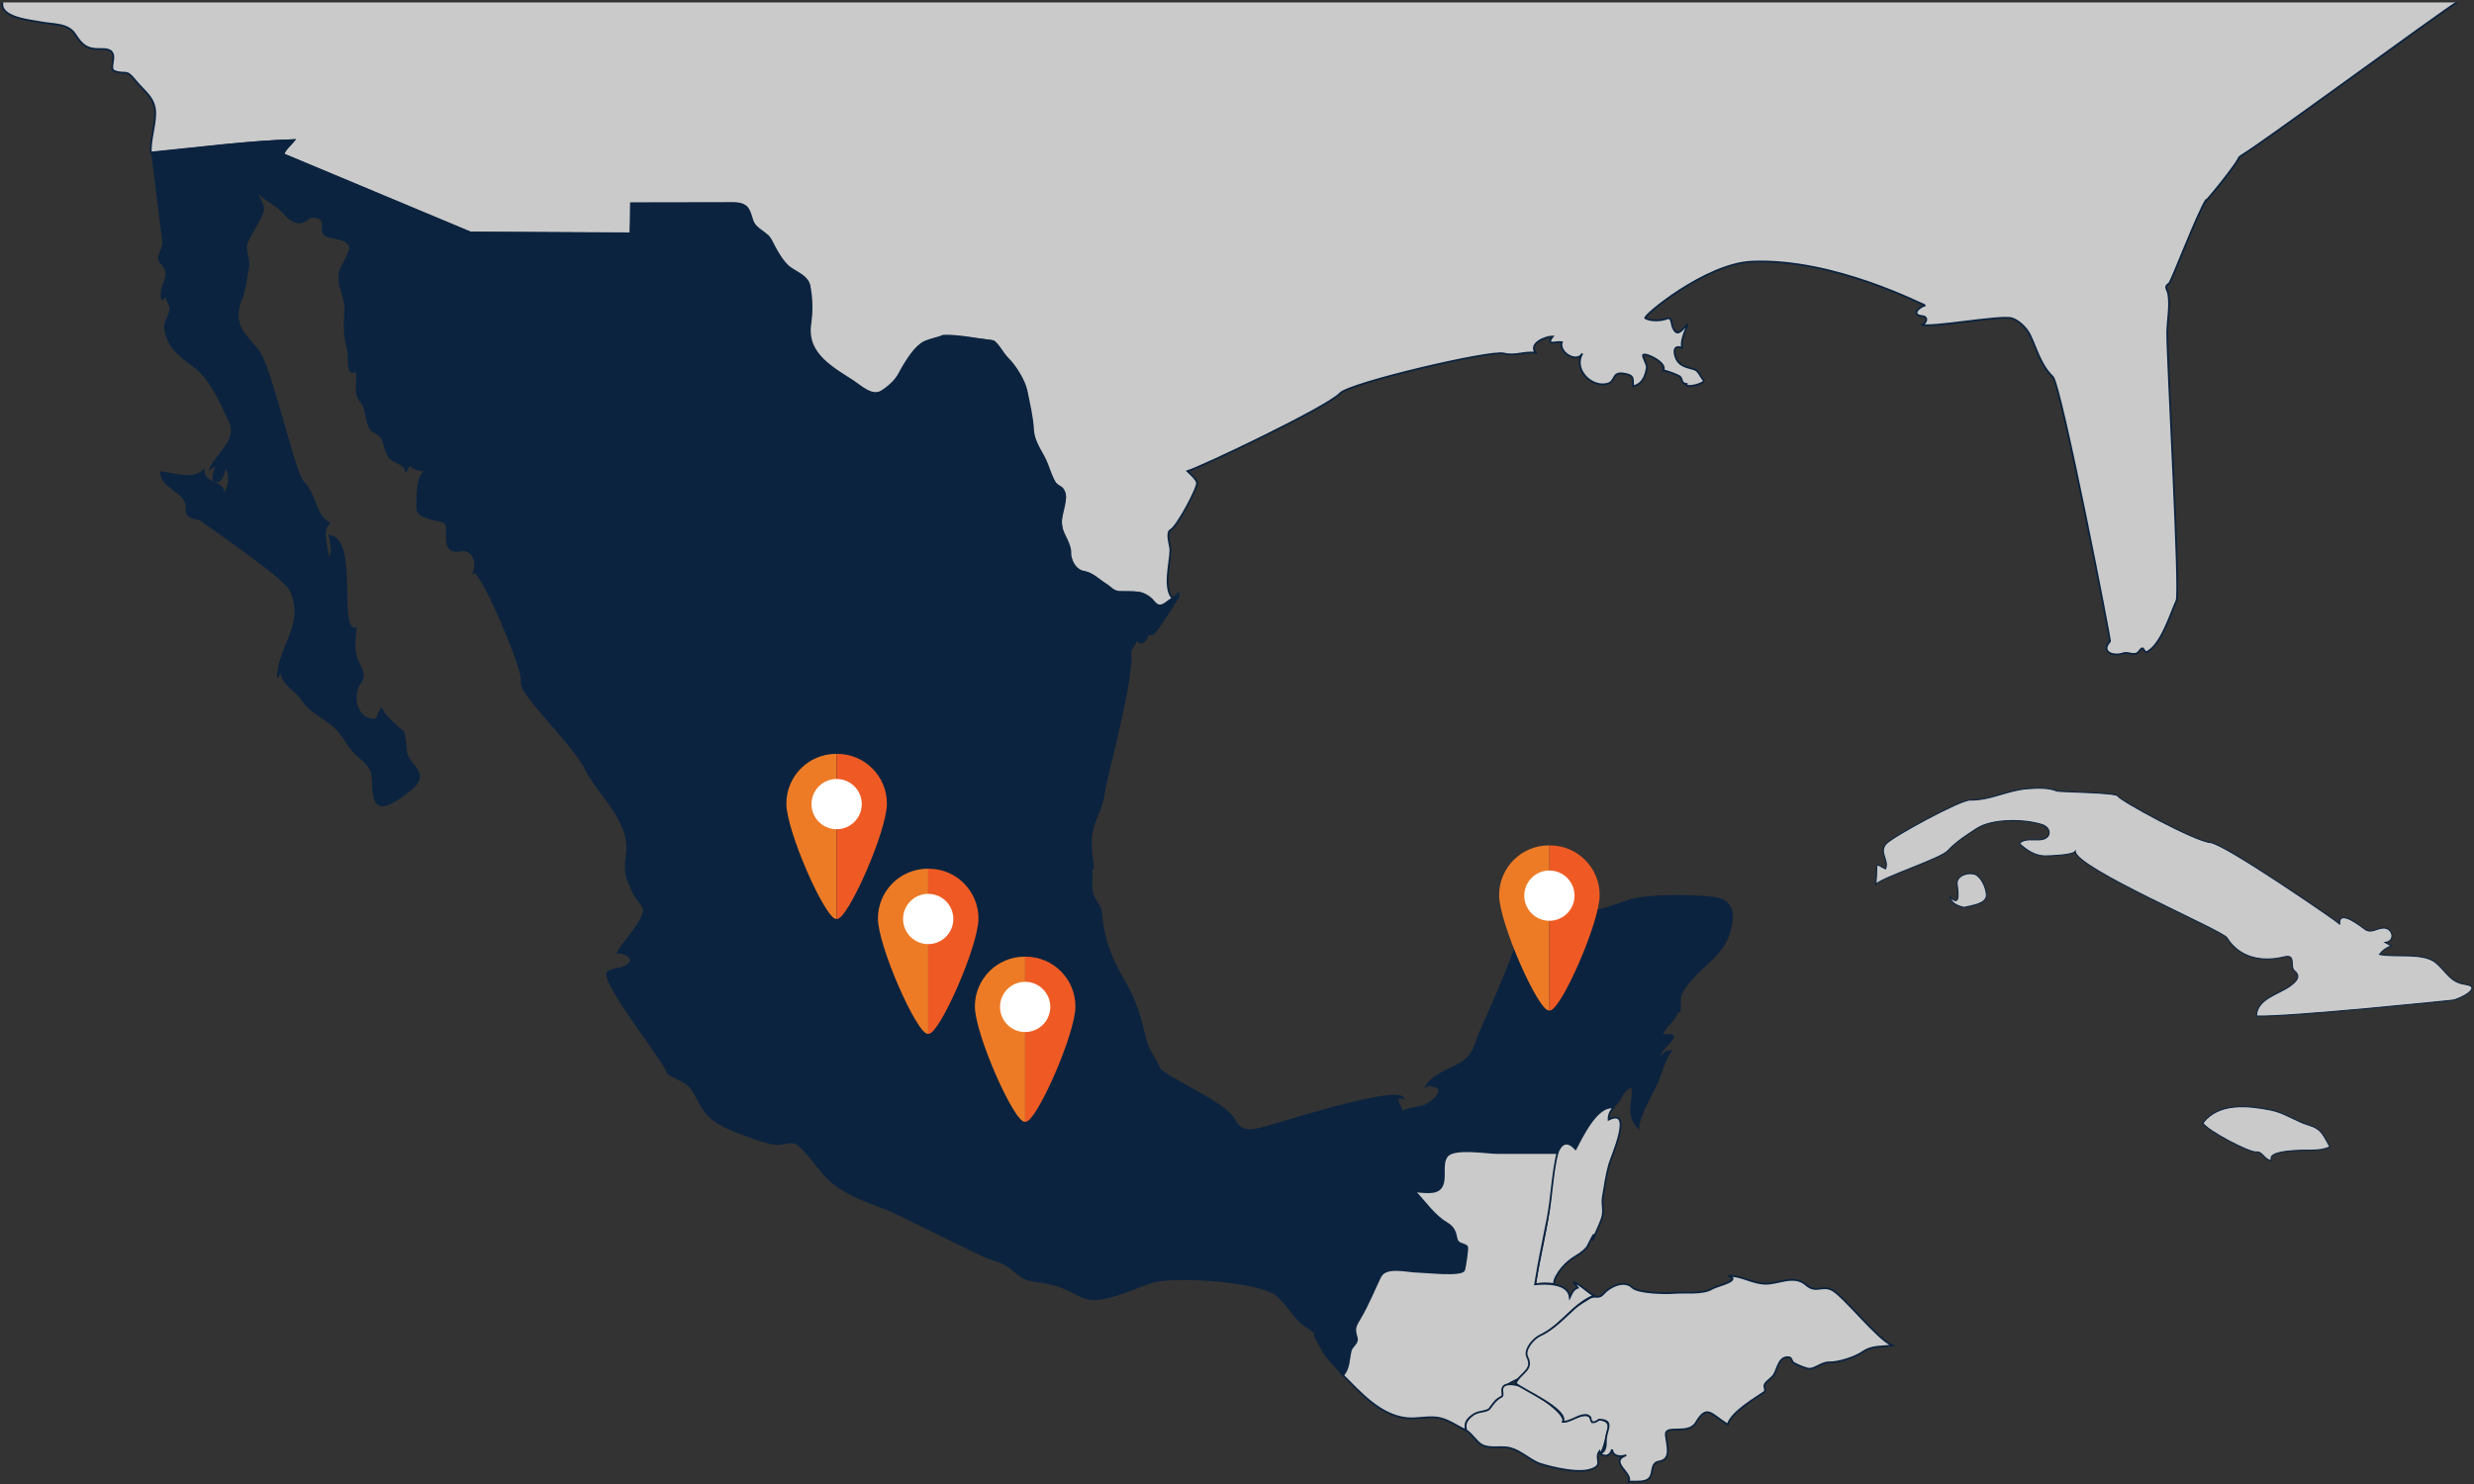 <?xml version="1.0" encoding="UTF-8"?>
<svg width="1378px" height="827px" viewBox="0 0 1378 827" version="1.1" xmlns="http://www.w3.org/2000/svg" xmlns:xlink="http://www.w3.org/1999/xlink">
    <rect x="0" y="0" width="1378" height="827" fill="#333333" stroke="none"/>
    <!-- Generator: Sketch 46.2 (44496) - http://www.bohemiancoding.com/sketch -->
    <title>sucursales</title>
    <desc>Created with Sketch.</desc>
    <defs></defs>
    <g id="Page-1" stroke="none" stroke-width="1" fill="none" fill-rule="evenodd">
        <g id="sucursales" transform="translate(1, 1)">
            <g id="america" stroke="#0B233F" fill-rule="nonzero">
                <path d="M1367.461,0.343 C1360.246,4.266 1246.584,88.078 1246.271,86.195 C1246.363,89.007 1223.498,116.596 1227.914,110.186 C1222.911,117.686 1208.453,156.05 1207.158,156.917 C1204.046,159.005 1206.241,159.71 1206.792,163.161 C1207.863,169.882 1206.188,177.746 1206.148,184.564 C1206.065,199.25 1213.469,328.787 1211.327,333.564 C1207.823,341.376 1202.843,357.765 1195.169,362.061 C1192.608,363.497 1193.635,357.389 1190.422,361.881 C1188.13,365.082 1184.639,361.907 1181.567,363.015 C1176.432,364.867 1168.693,362.433 1174.22,356.386 C1175.255,358.637 1146.897,213.175 1142.326,208.866 C1135.684,202.604 1133.472,193.51 1129.699,185.676 C1127.869,181.875 1123.726,177.711 1119.632,176.371 C1113.659,174.414 1073.572,181.972 1069.174,179.839 C1071.285,180.115 1073.907,175.548 1069.663,175.119 C1063.259,174.471 1067.812,170.022 1071.395,169.12 C1070.306,169.164 1020.52,142.787 974.719,144.795 C948.977,145.923 913.667,175.314 915.415,176.271 C918.61,178.018 924.155,177.777 927.452,176.49 C930.149,175.434 929.801,178.85 930.652,181.109 C932.812,186.819 935.245,183.596 937.916,180.719 C941.424,176.945 934.579,186.67 935.888,192.774 C931.591,191.207 931.106,194.25 932.159,197.543 C933.865,202.858 937.788,203.349 942.698,204.794 C945.091,205.499 946.065,208.866 947.828,210.731 C949.596,212.605 937.241,215.701 938.427,212.947 C935.43,212.579 936.263,210.981 935.046,209.151 C934.301,208.021 926.791,205.402 925.416,205.385 C927.932,201.33 915.754,195.397 914.278,196.693 C913.449,197.424 916.592,202.123 916.301,203.8 C915.463,208.686 913.894,213 908.592,214.212 C908.446,209.65 909.178,208.279 904.149,207.277 C896.096,205.67 899.622,211.717 893.897,212.921 C884.905,214.808 875.235,204.465 880.348,195.931 C878.294,199.749 873.322,197.998 870.911,195.647 C869.342,194.114 868.201,191.859 868.924,189.63 C865.697,189.127 859.681,191.872 863.846,186.473 C859.866,186.517 850.315,190.239 854.326,195.616 C848.305,194.613 843.051,197.63 836.603,195.971 C829.022,194.018 750.694,212.435 745.432,218.14 C738.234,225.943 667.576,259.436 660.427,261.503 C663.186,264.174 665.002,265.72 665.72,267.729 C666.589,270.164 654.591,292.461 651.096,294.195 C648.183,295.644 650.911,302.996 650.911,305.325 C650.911,312.314 646.653,326.777 652.18,332.439 C653.278,331.532 654.336,330.591 655.354,329.605 C656.187,332.946 647.993,336.086 645.701,336.406 C641.175,337.036 638.266,329.29 633.078,329.29 C628.833,329.29 623.194,330.256 619.282,328.038 C614.401,325.271 608.859,318.948 603.785,318.103 C593.734,316.428 596.693,309.089 592.691,300.522 C589.758,294.243 589.346,288.835 590.694,282.368 C591.264,279.634 592.838,276.884 592.081,274.171 C591.361,271.59 586.487,269.498 585.079,265.369 C581.298,255.399 575.179,247.226 572.478,233.956 C571.438,228.522 572.019,222.974 570.71,217.558 C570.058,214.865 568.348,212.838 567.599,210.25 C566.686,207.097 563.539,204.785 562.213,202.241 C559.446,196.932 555.582,194.415 552.681,189.361 C552.374,188.826 543.458,188.084 542.519,187.943 C532.122,186.42 521.287,185.359 512.138,191.066 C502.6,197.017 501.783,211.935 489.144,217.72 C484.126,220.016 478.16,214.173 474.466,211.695 C471.134,209.457 467.56,207.596 464.263,205.302 C454.312,198.155 449.516,191.136 449.223,181.863 C451.734,175.427 450.237,168.121 449.956,161.645 C450.651,155.26 446.134,152.218 440.647,150.211 C435.248,148.236 430.883,137.444 426.859,130.602 C411.162,122.125 421.373,113.398 408.763,112.385 L351.095,112.439 L350.306,129.151 L261.195,128.683 L156.589,84.961 C157.797,81.742 160.84,79.737 162.841,77.075 C136.179,77.915 109.485,81.63 82.965,84.236 C82.674,76.822 85.351,69.67 85.452,62.344 C85.571,53.407 79.26,49.996 74.213,43.643 C69.034,37.123 69.012,40.893 62.753,38.594 C58.482,37.031 67.712,25.883 55.362,26.316 C47.79,26.588 44.867,24.411 40.945,18.229 C36.801,11.7 28.233,12.803 21.591,11.38 C17.236,10.448 -1.324,9.068 0.386,0.341" id="path3804" stroke-width="1.001" fill="#CACACA"></path>
                <path d="M83.2,83.993 C109.721,81.388 136.192,77.893 162.854,77.053 C160.853,79.711 158.032,81.716 156.824,84.939 L261.028,128.519 L350.155,128.998 L350.439,112.24 L407.524,112.139 C415.33,112.236 416.255,115.603 418.067,121.768 C419.583,126.935 426.124,128.087 428.685,133.258 C430.906,137.746 434.987,145.361 439.144,148.251 C443.067,150.979 448.788,153.094 449.854,158.34 C451.397,165.928 451.273,172.452 450.295,179.936 C448.122,196.522 462.857,203.852 474.501,211.673 C478.565,214.401 484.864,220.198 489.963,217.085 C493.639,214.839 498.016,210.981 499.982,207.075 C502.512,202.044 507.594,194.048 512.129,190.572 C514.985,188.382 521.081,187.568 524.435,186.009 C533.475,185.808 542.741,187.929 551.85,189.026 C554.446,189.543 557.686,196.325 560.198,198.646 C564.315,202.442 569.643,211.171 570.723,216.509 C572.182,223.738 574.007,231.114 574.422,238.506 C574.858,246.274 579.861,250.946 582.404,258.013 C583.572,261.244 584.696,264.493 586.353,267.519 C587.653,269.892 589.989,269.809 591.192,271.828 C594.15,276.776 589.967,284.754 589.936,290.017 C589.901,296.638 595.96,301.341 595.127,308.548 C597.778,319.593 605.995,317.263 602.586,317.621 C607.044,318.056 609.897,321.473 614.769,324.44 C617.93,326.366 619.052,328.636 622.473,328.743 C630.37,328.989 636.454,327.746 641.911,334.483 C646.415,340.046 649.752,331.469 655.389,331.412 C639.437,356.912 641.712,351.663 638.199,352.475 C638.6,352.517 635.942,360.65 631.772,355.042 C631.662,357.727 628.387,361.318 628.464,361.751 C630.935,375.647 614.725,432.786 613.975,440.243 C613.045,449.522 607.104,457.027 606.628,466.555 C606.139,476.32 609.66,487.196 606.518,481.228 C607.941,486.719 605.663,492.56 607.787,497.937 C609.704,502.78 612.146,503.279 612.521,509.16 C613.301,521.438 618.255,534.172 624.465,544.466 C631.61,556.302 634.109,565.843 637.247,579.014 C638.561,584.531 642.655,588.63 644.489,593.898 C646.071,598.451 681.059,613.094 686.009,622.237 C690.218,630.005 694.621,629.374 703.436,627.185 C708.976,625.805 776.986,603.833 780.432,610.804 C773.464,609.56 780.463,615.581 779.48,618.686 C781.834,616.693 792.558,615.66 793.311,614.578 C797.19,613.041 806.08,604.547 796.3,603.872 C798.451,602.099 800.672,600.418 802.964,598.828 C799.839,600.693 796.762,602.664 793.444,604.192 C797.322,597.707 806.036,595.251 812.229,591.647 C820.859,586.629 820.753,579.321 824.68,571.281 C826.721,567.095 842.139,531.794 844.541,522.542 C843.836,523.803 867.284,509.191 880.097,507.733 C889.339,506.682 896.727,504.221 905.44,501.033 C916.821,496.869 952.571,497.789 958.098,500.289 C966.349,504.024 963.792,514.555 961.166,521.202 C957.684,530.02 950.327,534.863 943.941,541.423 C940.595,544.864 936.62,549.182 934.989,553.758 C934.072,556.324 935.804,566.736 933.085,561.009 C934.372,566.128 925.455,570.664 924.834,575.826 C940.631,573.887 920.334,583.761 923.882,588.753 C924.856,586.388 926.923,584.632 929.594,584.654 C925.226,590.797 923.957,598.377 920.611,605.015 C917.879,610.44 911.743,621.12 911.501,627.211 C904.087,619.032 909.716,612.814 908.01,603.881 C903.091,607.283 903.386,607.41 900.852,612.03 C898.807,615.756 895.607,615.621 892.293,617.455 C885.254,621.348 880.225,632.417 876.593,639.191 C874.411,636.822 869.769,633.717 867.931,639.418 C866.517,643.81 864.049,641.398 857.834,641.398 C844.184,641.398 830.538,641.398 816.888,641.398 C813.789,641.398 805.066,640.107 804.423,644.814 C803.898,648.646 804.088,651.89 803.731,655.752 C802.779,666.037 795.229,662.837 787.101,662.837 C792.86,668.638 797.081,675.876 804,679.546 C810.502,682.994 809.789,690.414 816.213,693.507 C817.541,694.147 814.613,708.402 814.231,707.444 C803.467,711.532 786.314,706.711 771.175,707.135 C750.807,744.827 753.665,739.289 754.818,743.804 C756.365,746.295 749.469,762.519 747.12,765.299 C744.048,761.481 740.583,757.995 737.502,754.181 C735.717,751.97 727.55,736.448 733.157,744.802 C731.984,740.209 726.316,738.396 723.239,735.357 C718.726,730.895 715.566,725.4 710.731,721.021 C701.034,712.237 652.48,709.794 641.756,712.995 C632.073,715.885 624.029,720.251 614.182,722.168 C606.751,723.618 603.578,722.707 596.274,718.792 C588.16,714.44 583.052,713.849 574.038,712.435 C569.331,711.699 566.47,709.277 563.01,706.239 C558.603,702.368 554.292,701.545 548.968,699.609 C544.653,698.042 501.745,676.446 496.852,674.296 C485.551,669.33 474.171,666.523 464.192,658.896 C455.959,652.599 451.485,643.776 444.177,637.125 C441.317,634.519 437.61,635.561 434.243,636.214 C429.169,637.203 420.588,633.622 415.819,631.94 C407.894,629.146 397.003,625.35 391.881,618.331 C389.342,614.854 387.593,610.979 385.451,607.279 C381.805,600.982 376.565,600.75 371.073,596.95 C369.901,591.104 332.048,544.015 337.747,540.521 C341.71,538.09 346.311,539.404 349.701,535.665 C352.87,532.166 345.756,529.25 343.142,529.802 C344.61,525.086 361.491,509.274 356.762,503.446 C352.411,498.043 350.789,494.899 348.502,488.278 C346.038,481.158 349.075,475.685 348.299,468.569 C346.628,453.296 331.96,440.536 325.097,427.194 C317.177,411.794 287.219,384.874 289.612,378.336 C291.335,373.629 266.833,315.3 262.858,317.936 C264.524,313.873 263.924,308.657 259.812,306.183 C256.555,304.226 253.099,307.729 249.578,304.581 C245.761,301.165 250.301,290.691 245.602,289.435 C242.34,288.563 231.815,287.429 231.546,282.823 C231.255,277.936 230.876,261.42 237.153,261.503 C234.142,261.152 226.94,260.071 227.95,257.4 C226.583,258.6 225.631,260.071 225.098,261.814 C224.922,257.155 218.469,256.888 216.049,253.84 C213.982,251.221 213.321,246.768 212.096,243.716 C210.831,240.581 207.216,240.428 205.418,237.853 C202.646,233.877 203.47,226.63 200.446,223.289 C195.206,217.501 199.23,212.005 197.484,205.38 C191.891,209.676 193.734,197.678 193.042,194.977 C190.75,186.018 190.728,180.877 191.34,171.896 C191.843,164.557 186.624,157.897 188.374,150.567 C189.189,147.169 195.051,138.618 193.936,136.021 C192.107,131.761 185.055,131.813 181.344,130.513 C175.323,128.407 183.142,120.407 173.644,119.737 C170.409,119.509 169.1,123.244 165.468,122.972 C161.995,122.705 159.152,119.964 157.023,117.517 C152.54,112.345 146.608,110.769 141.953,105.444 C142.337,109.438 146.903,113.138 145.246,117.263 C143.192,122.359 139.498,127.964 136.973,133.004 C134.412,138.097 138.251,143.11 137.197,148.321 C136.043,154.044 135.597,160.008 133.402,165.477 C128.038,178.801 133.975,184.034 142.39,193.851 C150.032,202.771 162.713,262.786 167.865,267.602 C174.821,274.109 173.974,285.752 182.265,290.503 C177.496,294.037 181.586,305.391 181.948,310.365 C185.17,307.589 183.252,300.872 182.582,297.439 C198.719,300.154 186.373,351.622 197.18,349.148 C196.352,354.367 195.92,360.414 197.498,365.542 C199.164,370.958 203.483,373.883 199.459,379.597 C194.232,387.024 197.824,401.018 208.605,399.906 C209.949,397.734 210.081,395.545 211.461,393.912 C213.131,398.01 219.796,403.764 223.172,406.505 C225.027,408.016 224.573,417.447 225.742,420.079 C228.395,426.052 237.034,430.26 229.21,437.489 C226.107,440.353 214.802,449.351 210.593,447.486 C205.065,445.029 207.922,432.804 205.652,428.14 C203.99,424.72 200.98,422.19 198.132,419.768 C193.535,415.862 191.085,410.17 187.113,405.73 C181.322,399.258 172.229,396.438 167.407,388.92 C163.365,382.614 153.541,378.941 155.925,369.956 C155.343,372.11 154.603,374.212 153.704,376.257 C154.643,358.063 169.739,346.464 160.69,327.617 C157.199,320.344 111.638,289.597 110.673,288.515 C108.817,288.082 106.975,287.587 105.15,287.031 C101.791,284.574 103.382,283.23 102.748,279.964 C101.24,272.191 89.186,270.86 88.648,262.125 C96.229,262.878 105.807,266.932 112.444,261.179 C112.18,269.367 126.796,267.208 122.599,275.681 C126.456,272.686 128.413,262.37 124.186,258.976 C124.226,260.916 122.52,268.78 118.686,266.911 C116.429,265.807 119.545,259.379 119.743,257.715 C118.558,258.42 117.399,259.156 116.253,259.922 C119.995,251.843 131.736,244.11 127.042,234.07 C122.168,223.631 116.588,210.074 107.032,203.055 C99.173,197.284 92.844,192.665 90.966,182.593 C90.261,178.815 92.888,176.1 93.703,172.509 C94.774,167.798 90.252,165.766 92.452,163.139 C91.455,164.054 90.398,164.895 89.278,165.661 C87.22,157.192 95.973,153.462 88.855,145.615 C85.593,142.02 89.595,139.253 89.595,135.395" id="path2630" stroke-width="1.001" fill="#0B233F"></path>
                <path d="M854.039,714.532 C856.573,698.199 860.906,682.777 862.484,666.269 C863.123,659.609 864.472,626.055 876.571,639.183 C879.92,632.93 888.52,614.237 897.833,616.168 C895.889,617.95 894.933,620.157 894.977,622.789 C909.015,615.721 896.753,642.944 895.395,647.55 C893.747,653.142 892.747,660.139 891.768,666.029 C891.063,670.267 892.702,673.42 891.244,677.751 C889.802,682.033 887.581,686 886.091,690.252 C888.537,681.529 883.896,692.656 882.891,693.904 C880.07,697.407 876.425,698.707 873.036,701.453 C870.162,703.778 867.566,706.755 865.838,710.026 C865.018,711.419 864.578,712.921 864.512,714.528 C861.047,713.678 857.517,714.177 854.039,714.532" id="path2810" stroke-width="1.001" fill="#CACACA"></path>
                <path d="M1049.207,483.124 C1051.433,478.15 1045.214,473.946 1049.63,469.068 C1053.214,465.11 1090.797,444.626 1096.258,444.744 C1107.612,444.994 1117.084,439.245 1128.315,438.417 C1133.524,438.032 1139.805,437.66 1144.737,439.735 C1145.87,440.208 1177.349,440.536 1178.504,442.402 C1180.315,445.322 1221.372,467.601 1230.055,468.39 C1238.346,469.143 1300.316,512.072 1302.141,513.705 C1301.687,505.14 1313.887,515.071 1316.369,516.819 C1319.617,519.104 1322.588,516.363 1326.061,516.044 C1331.703,515.522 1333.713,523.29 1327.529,524.109 C1328.692,524.74 1329.856,525.366 1331.02,526.001 C1328.366,526.824 1326.021,528.532 1324.355,530.73 C1333.413,532.648 1348.756,529.394 1355.962,535.568 C1362.058,540.797 1363.702,546.279 1372.191,547.457 C1382.236,548.845 1368.978,555.807 1364.852,556.284 C1363.601,556.429 1274.329,565.694 1255.809,565.099 C1256.077,555.369 1268.225,553.04 1274.607,548.315 C1278.367,545.53 1280.667,542.903 1276.991,539.899 C1274.241,537.648 1278.107,530.471 1271.464,532.092 C1259.022,535.135 1246.478,532.858 1239.364,521.447 C1236.812,517.353 1155.263,482.713 1154.892,473.351 C1153.636,475.383 1141.458,475.877 1138.073,475.877 C1132.497,475.877 1127.676,472.598 1123.792,468.933 C1126.745,465.705 1132.431,467.383 1136.226,466.752 C1141.872,465.811 1141.502,460.127 1136.588,458.489 C1126.904,455.258 1108.666,454.947 1099.934,460.652 C1094.526,464.19 1088.369,468.109 1084.023,472.909 C1079.959,477.388 1048.431,487.424 1043.821,491.636 C1045.174,478.859 1042.424,479.661 1049.207,483.124 Z" id="path3580" stroke-width="0.601" fill="#CACACA"></path>
                <path d="M1093.001,504.562 C1089.603,503.779 1085.843,502.443 1085.067,498.572 C1091.881,505.824 1089.017,492.954 1089.074,490.905 C1089.193,486.478 1095.994,484.7 1099.348,486.277 C1102.856,487.932 1105.514,494.286 1105.43,497.916 C1105.32,502.846 1096.457,503.573 1093.001,504.562" id="path3582" stroke-width="0.601" fill="#CACACA"></path>
                <path d="M747.089,765.291 C750.676,761.048 750.068,756.568 751.355,751.48 C751.981,749.002 755.481,747.285 754.731,744.548 C753.338,739.465 753.39,738.618 756.383,733.666 C760.879,726.231 764.687,716.668 767.791,710.358 C770.955,703.928 783.068,707.596 789.481,707.596 C793.161,707.596 812.484,709.886 814.384,706.808 C815.014,705.792 816.671,693.948 816.156,693.505 C813.939,691.587 810.924,692.454 810.236,688.908 C809.443,684.853 808.521,682.655 804.718,680.365 C797.428,675.982 792.892,668.796 787.083,662.828 C791.491,662.828 799.354,664.882 802.007,660.004 C804.744,654.981 801.403,647.318 805.172,642.944 C809.209,638.259 827.298,641.39 833.085,641.39 C844.197,641.39 855.308,641.39 866.42,641.39 C863.608,653.313 863.326,665.635 861.025,677.641 C858.671,689.932 855.965,702.162 854.043,714.532 C859.936,713.928 872.467,713.656 873.401,721.779 C874.362,719.673 875.345,717.155 877.844,716.419 C877.06,715.32 876.214,714.269 875.305,713.267 C879.722,714.856 882.723,718.578 886.73,720.833 C876.019,725.282 869.39,735.992 859.522,741.777 C854.929,744.47 848.957,747.684 850.275,753.98 C851.205,758.438 852.21,761.481 848.525,764.853 C845.038,768.04 835.157,769.989 836.113,775.055 C836.682,778.05 834.443,777.428 832.3,779.294 C831.877,779.662 828.193,784.544 828.73,784.303 C824.389,786.252 813.436,786.93 815.644,795.867 C810.47,793.63 805.815,789.886 800.13,788.914 C794.334,787.924 788.167,789.772 782.243,789.071 C767.584,787.337 756.9,775.038 747.089,765.291" id="gt" stroke-width="1.001" fill="#CACACA"></path>
                <path d="M818.355,788.147 C822.013,784.793 825.259,786.15 828.412,784.151 C828.843,783.878 831.653,778.798 835.245,777.215 C836.613,776.612 835.457,774.404 835.823,772.709 C836.625,768.957 842.923,770.4 845.4,771.084 C849.534,772.222 871.854,786.09 869.589,791.147 C874.138,791.103 884.279,782.788 885.773,791.147 C889.7,788.577 896.537,790.241 894.703,795.635 C894.311,796.796 891.093,812.292 889.899,807.541 C886.62,811.933 893.205,815.493 884.187,817.945 C875.636,820.266 857.684,815.029 855.582,814.065 C850.42,811.705 846.083,807.532 840.578,805.895 C835.426,804.358 829.444,806.534 824.521,804.073 C821.621,802.619 818.853,797.82 815.64,795.872 C814.701,792.067 815.931,790.367 818.355,788.147 Z" id="sv" stroke-width="1.001" fill="#CACACA"></path>
                <path d="M849.689,755.07 C847.608,750.932 853.409,744.596 856.64,743.143 C864.106,739.789 869.962,733.377 876.014,727.93 C878.389,725.789 881.587,723.902 884.372,722.243 C887.598,720.321 889.423,722.965 892.037,719.905 C895.638,715.688 903.845,711.935 908.111,716.257 C911.214,719.405 926.588,719.76 931.203,719.34 C937.642,718.757 947.458,720.312 952.998,716.791 C954.982,715.53 969.707,712.29 961.62,709.803 C968.852,709.575 975.072,714.09 982.251,714.217 C989.656,714.344 998.273,708.958 1004.898,714.786 C1010.531,719.743 1013.744,714.834 1019.381,717.685 C1025.944,721.008 1044.879,745.433 1053.024,748.581 C1047.228,749.566 1041.838,748.546 1036.712,752.11 C1032.234,755.228 1023.057,758.201 1017.609,758.057 C1013.285,757.947 1009.323,762.545 1005.612,761.437 C1002.985,760.653 1000.521,759.69 998.123,758.354 C997.012,757.733 996.911,755.513 995.809,755.289 C989.771,754.072 989.154,761.695 987.016,764.975 C985.637,767.09 983.204,768.097 981.939,770.335 C981.247,771.556 982.856,773.697 981.67,774.551 C977.271,777.722 963.428,785.472 961.311,792.719 C951.701,786.627 949.785,781.299 943.588,791.668 C939.283,798.871 926.19,792.246 926.875,798.551 C927.554,804.806 930.317,812.09 922.899,813.325 C918.994,813.973 919.62,818.164 918.584,820.953 C916.786,825.791 909.976,824.044 906.088,824.561 C908.962,819.92 894.651,813.5 904.819,809.739 C901.681,810.772 897.467,810.724 896.885,806.586 C895.96,810.085 893.073,811.079 890.221,808.793 C893.989,807.571 893.311,803.661 893.509,800.587 C893.835,795.604 898.406,790.03 889.564,789.96 C886.664,792.237 885.099,791.812 884.861,788.69 C883.962,787.574 882.799,787.14 881.371,787.381 C877.254,787.845 873.772,791.099 869.593,791.138 C872.732,784.128 846.454,772.944 843.249,769.704 C845.638,763.802 853.4,762.466 849.689,755.07 Z" id="path5978" stroke-width="1.001" fill="#CACACA"></path>
                <path d="M1263.733,617.429 C1271.491,618.953 1277.498,623.599 1284.85,625.814 C1292.466,628.109 1292.92,631.481 1296.737,637.926 C1293.361,639.516 1289.751,639.818 1286.071,639.818 C1282.668,639.818 1260.846,639.577 1264.368,645.497 C1260.15,645.536 1259.595,640.444 1255.606,640.807 C1251.753,641.158 1228.389,628.95 1225.969,624.68 C1234.793,613.121 1251.128,614.955 1263.733,617.429 Z" id="jm-" stroke-width="0.601" fill="#CACACA"></path>
            </g>
            <g id="mark-queretaro" transform="translate(437, 419)">
                <path d="M28,0.001 C27.905,0 27.811,0 27.716,0 C12.409,0 0,12.409 0,27.716 C0,43.023 21.634,92 27.716,92 C27.807,92 27.902,91.989 28,91.967 L28,0.001 L28,0.001 Z" id="mark-left" fill="#ED7B26"></path>
                <path d="M28,0.001 C28.095,0 28.189,0 28.284,0 C43.591,0 56,12.409 56,27.716 C56,43.023 34.366,92 28.284,92 C28.193,92 28.098,91.989 28,91.967 L28,0.001 L28,0.001 Z" id="mark-right" fill="#EF5A24"></path>
                <circle id="circ" fill="#FFFFFF" cx="28" cy="28" r="14"></circle>
            </g>
            <g id="mark-cdmx" transform="translate(488, 483)">
                <path d="M28,0.001 C27.905,0 27.811,0 27.716,0 C12.409,0 0,12.409 0,27.716 C0,43.023 21.634,92 27.716,92 C27.807,92 27.902,91.989 28,91.967 L28,0.001 L28,0.001 Z" id="mark-left" fill="#ED7B26"></path>
                <path d="M28,0.001 C28.095,0 28.189,0 28.284,0 C43.591,0 56,12.409 56,27.716 C56,43.023 34.366,92 28.284,92 C28.193,92 28.098,91.989 28,91.967 L28,0.001 L28,0.001 Z" id="mark-right" fill="#EF5A24"></path>
                <circle id="circ" fill="#FFFFFF" cx="28" cy="28" r="14"></circle>
            </g>
            <g id="mark-puebla" transform="translate(542, 532)">
                <path d="M28,0.001 C27.905,0 27.811,0 27.716,0 C12.409,0 0,12.409 0,27.716 C0,43.023 21.634,92 27.716,92 C27.807,92 27.902,91.989 28,91.967 L28,0.001 L28,0.001 Z" id="mark-left" fill="#ED7B26"></path>
                <path d="M28,0.001 C28.095,0 28.189,0 28.284,0 C43.591,0 56,12.409 56,27.716 C56,43.023 34.366,92 28.284,92 C28.193,92 28.098,91.989 28,91.967 L28,0.001 L28,0.001 Z" id="mark-right" fill="#EF5A24"></path>
                <circle id="circ" fill="#FFFFFF" cx="28" cy="28" r="14"></circle>
            </g>
            <g id="mark-cancun" transform="translate(834, 470)">
                <path d="M28,0.001 C27.905,0 27.811,0 27.716,0 C12.409,0 0,12.409 0,27.716 C0,43.023 21.634,92 27.716,92 C27.807,92 27.902,91.989 28,91.967 L28,0.001 L28,0.001 Z" id="mark-left" fill="#ED7B26"></path>
                <path d="M28,0.001 C28.095,0 28.189,0 28.284,0 C43.591,0 56,12.409 56,27.716 C56,43.023 34.366,92 28.284,92 C28.193,92 28.098,91.989 28,91.967 L28,0.001 L28,0.001 Z" id="mark-right" fill="#EF5A24"></path>
                <circle id="circ" fill="#FFFFFF" cx="28" cy="28" r="14"></circle>
            </g>
        </g>
    </g>
</svg>
